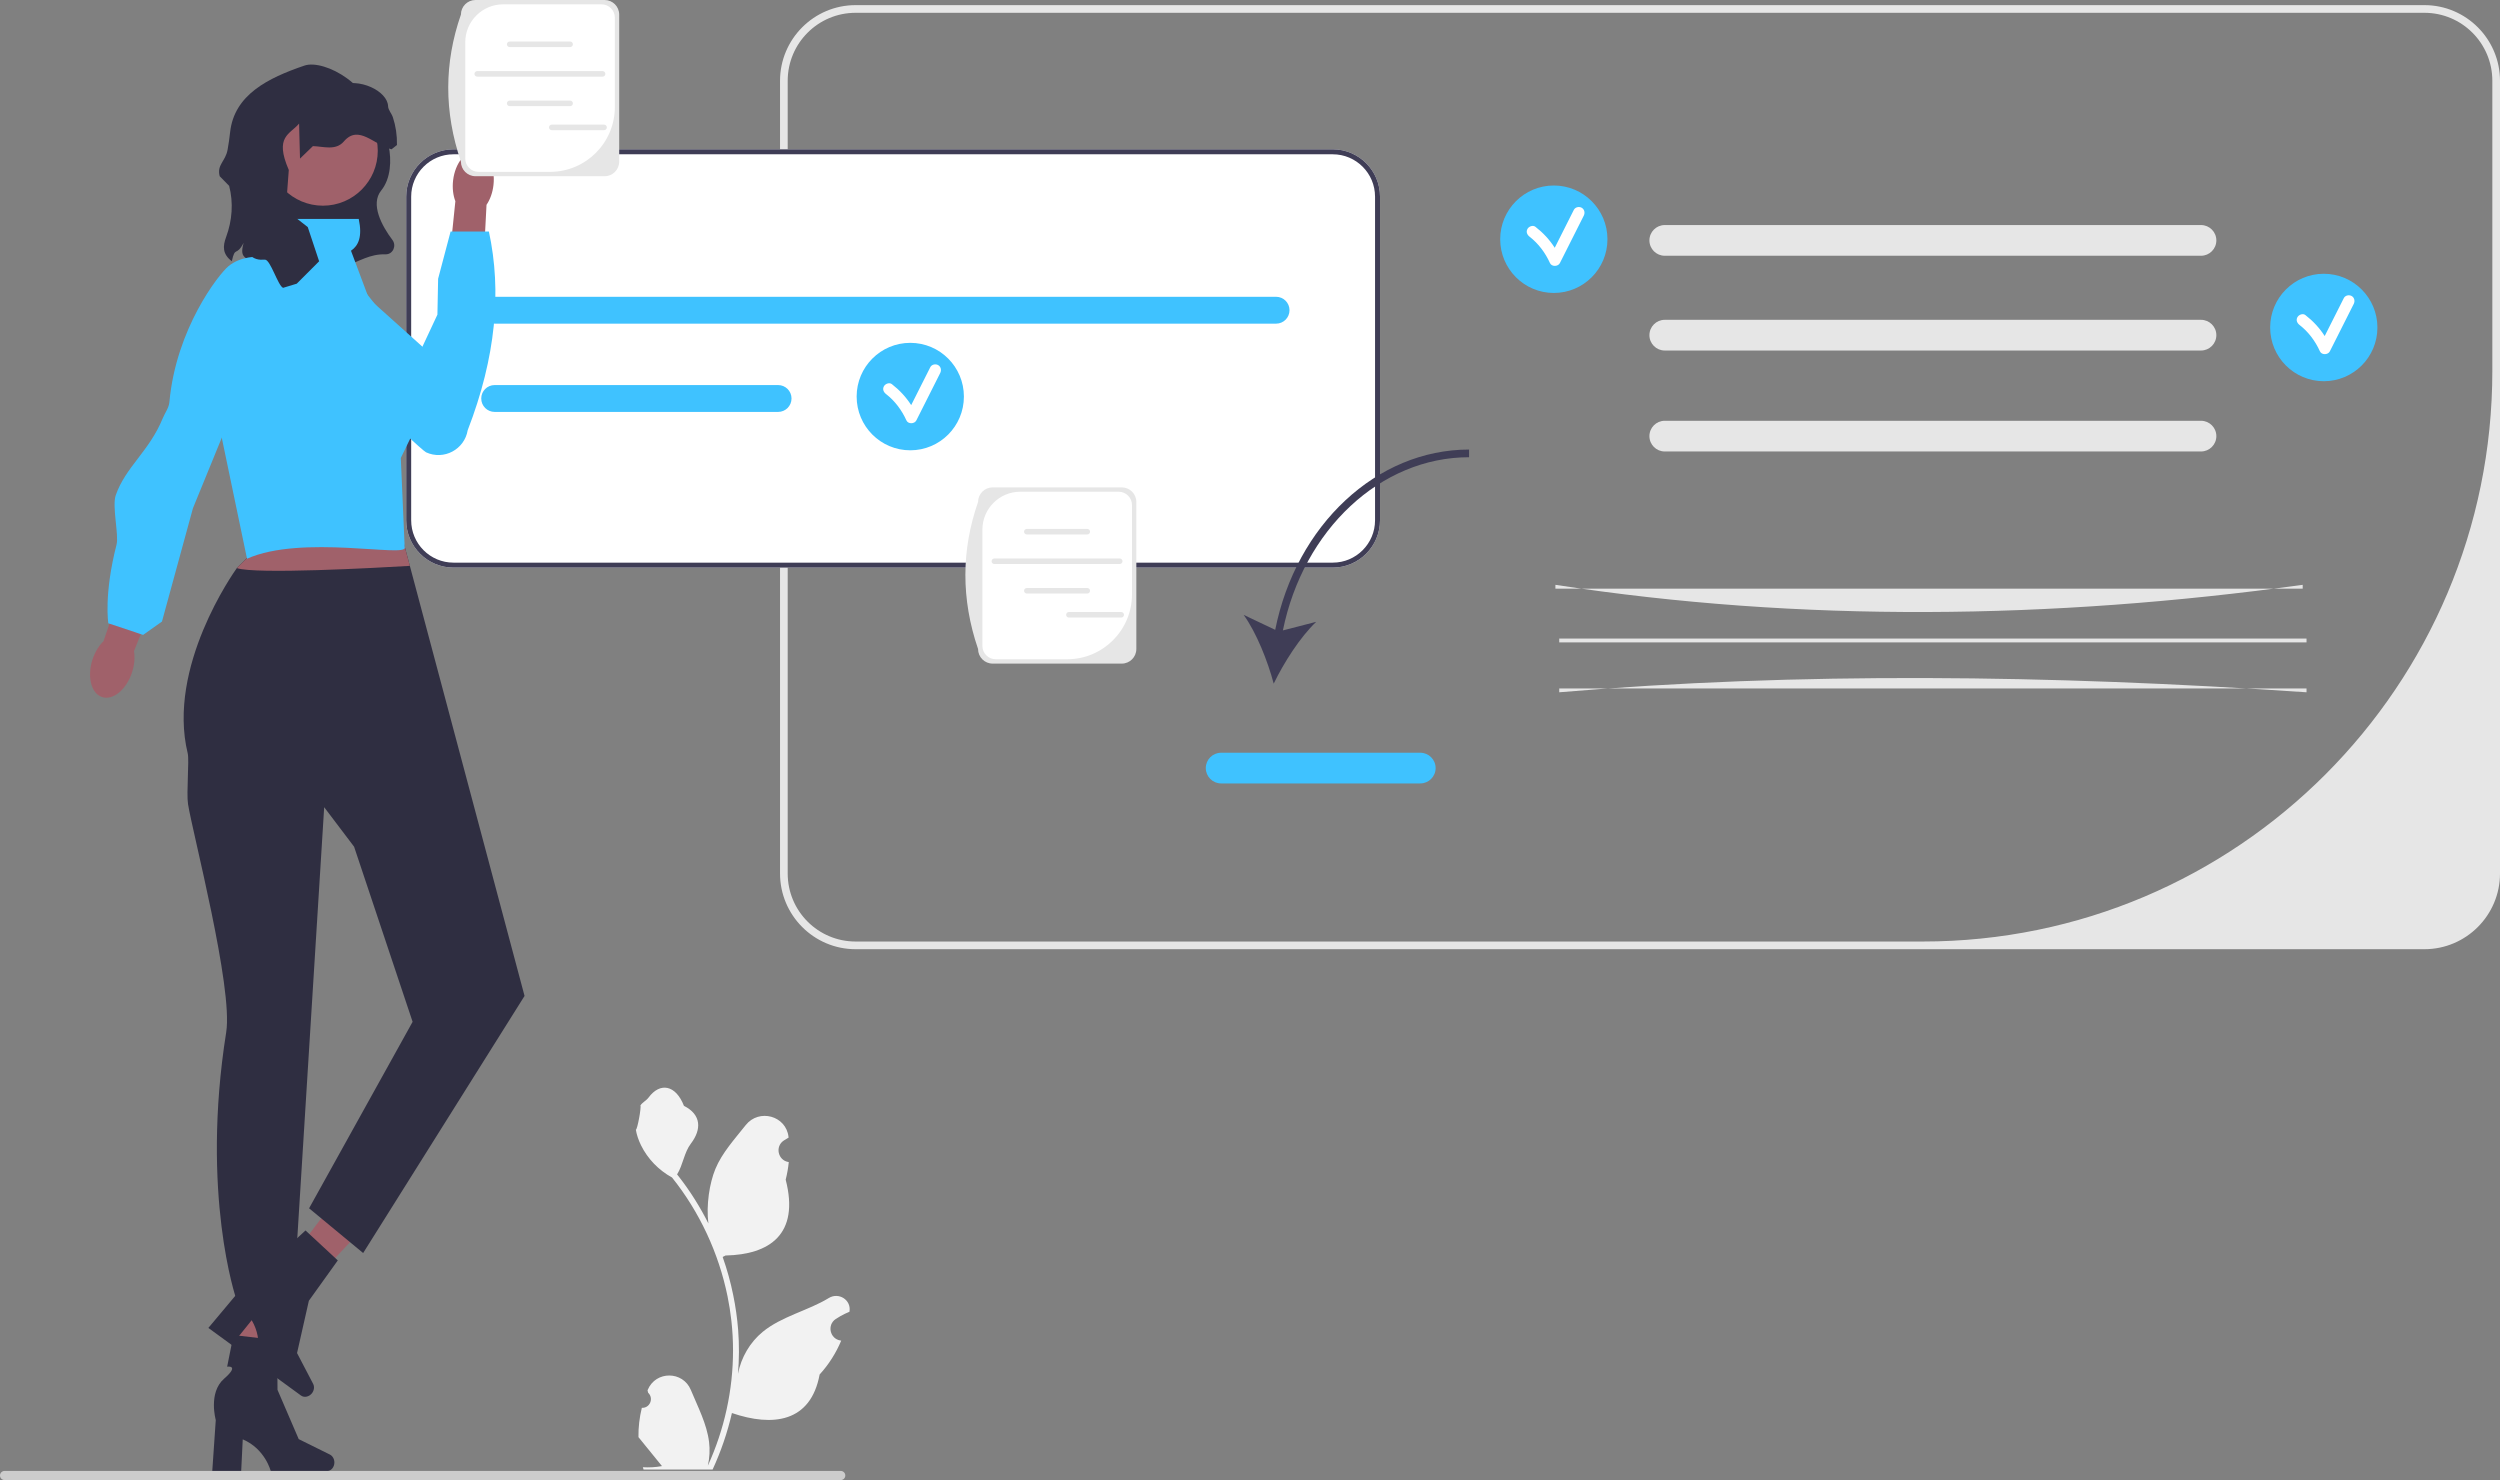 <svg width="652" height="386" viewBox="0 0 652 386" fill="none" xmlns="http://www.w3.org/2000/svg">
<rect x="0" y="0" width="652" height="386" fill="#808080" stroke="none"/>
<g clip-path="url(#clip0_35_95)">
<path d="M203.432 227.809V21.079C203.432 10.193 212.272 1.338 223.138 1.338H632.294C643.16 1.338 652 10.193 652 21.079V227.809C652 238.694 643.16 247.551 632.294 247.551H223.138C212.272 247.551 203.432 238.694 203.432 227.809ZM650.002 21.079C650.002 11.282 642.074 3.339 632.295 3.339H223.138C213.358 3.339 205.43 11.282 205.43 21.079V227.809C205.43 237.606 213.358 245.549 223.138 245.549H501.44C583.488 245.549 650.002 178.914 650.002 96.715L650.002 21.079Z" fill="#E6E6E6"/>
<path d="M347.58 38.941H118.267C111.468 38.941 105.939 44.48 105.939 51.292V135.684C105.939 142.496 111.468 148.035 118.267 148.035H347.58C354.379 148.035 359.908 142.496 359.908 135.684V51.292C359.908 44.48 354.379 38.941 347.58 38.941Z" fill="white"/>
<path d="M347.58 38.941H118.267C111.468 38.941 105.939 44.48 105.939 51.292V135.684C105.939 142.496 111.468 148.035 118.267 148.035H347.58C354.379 148.035 359.908 142.496 359.908 135.684V51.292C359.908 44.48 354.379 38.941 347.58 38.941ZM358.612 135.684C358.612 141.782 353.666 146.737 347.58 146.737H118.267C112.181 146.737 107.235 141.782 107.235 135.684V51.292C107.235 45.194 112.181 40.24 118.267 40.24H347.58C353.666 40.24 358.612 45.194 358.612 51.292V135.684Z" fill="#3F3D56"/>
<path d="M129.004 77.403H332.808C334.739 77.403 336.304 78.972 336.304 80.906C336.304 82.841 334.739 84.409 332.808 84.409H129.004C127.073 84.409 125.507 82.841 125.507 80.906C125.507 78.972 127.073 77.403 129.004 77.403Z" fill="#3FC2FF"/>
<path d="M129.004 100.423H202.933C204.864 100.423 206.429 101.992 206.429 103.926C206.429 105.861 204.864 107.429 202.933 107.429H129.004C127.073 107.429 125.507 105.861 125.507 103.926C125.507 101.992 127.073 100.423 129.004 100.423Z" fill="#3FC2FF"/>
<path d="M574.028 66.701H434.163C431.959 66.701 430.167 64.905 430.167 62.698C430.167 60.49 431.959 58.694 434.163 58.694H574.028C576.231 58.694 578.024 60.49 578.024 62.698C578.024 64.905 576.231 66.701 574.028 66.701Z" fill="#E6E6E6"/>
<path d="M600.543 153.524H405.65V152.523C469.82 162.383 534.85 161.572 600.543 152.523V153.524Z" fill="#E6E6E6"/>
<path d="M574.028 117.745H434.163C431.959 117.745 430.167 115.949 430.167 113.742C430.167 111.534 431.959 109.738 434.163 109.738H574.028C576.231 109.738 578.024 111.534 578.024 113.742C578.024 115.949 576.231 117.745 574.028 117.745Z" fill="#E6E6E6"/>
<path d="M601.542 166.536H406.649V167.536H601.542V166.536Z" fill="#E6E6E6"/>
<path d="M574.028 91.415H434.163C431.959 91.415 430.167 89.62 430.167 87.412C430.167 85.205 431.959 83.409 434.163 83.409H574.028C576.231 83.409 578.024 85.205 578.024 87.412C578.024 89.62 576.231 91.415 574.028 91.415Z" fill="#E6E6E6"/>
<path d="M601.542 180.548C534.27 175.963 468.938 175.233 406.649 180.548V179.547H601.542V180.548Z" fill="#E6E6E6"/>
<path d="M332.572 164.261L324.35 160.359C327.723 165.073 330.628 172.437 332.184 178.297C334.818 172.838 339.064 166.16 343.267 162.171L334.577 164.41C339.932 138.12 360.072 119.246 383.135 119.246V117.244C359.045 117.244 338.04 136.908 332.572 164.261Z" fill="#3F3D56"/>
<path d="M370.415 204.319H318.465C316.262 204.319 314.469 202.523 314.469 200.316C314.469 198.108 316.262 196.312 318.465 196.312H370.415C372.619 196.312 374.411 198.108 374.411 200.316C374.411 202.523 372.619 204.319 370.415 204.319Z" fill="#3FC2FF"/>
<path d="M237.4 117.438C245.124 117.438 251.386 111.165 251.386 103.426C251.386 95.687 245.124 89.414 237.4 89.414C229.675 89.414 223.413 95.687 223.413 103.426C223.413 111.165 229.675 117.438 237.4 117.438Z" fill="#3FC2FF"/>
<path d="M244.675 95.221C244.008 94.831 242.99 95.033 242.624 95.76C240.962 99.059 239.299 102.359 237.637 105.658C236.296 103.553 234.58 101.716 232.59 100.175C231.949 99.679 230.911 100.077 230.54 100.714C230.087 101.489 230.435 102.27 231.077 102.768C233.398 104.564 235.188 106.978 236.393 109.643C236.851 110.655 238.503 110.592 238.981 109.643C241.058 105.52 243.135 101.398 245.212 97.275C245.577 96.552 245.403 95.648 244.675 95.221Z" fill="white"/>
<path d="M405.238 76.403C412.962 76.403 419.224 70.129 419.224 62.39C419.224 54.652 412.962 48.378 405.238 48.378C397.513 48.378 391.251 54.652 391.251 62.39C391.251 70.129 397.513 76.403 405.238 76.403Z" fill="#3FC2FF"/>
<path d="M412.513 54.185C411.846 53.795 410.829 53.998 410.462 54.724C408.8 58.024 407.138 61.323 405.475 64.623C404.134 62.518 402.418 60.68 400.428 59.14C399.787 58.644 398.749 59.042 398.378 59.678C397.925 60.454 398.273 61.235 398.915 61.732C401.236 63.529 403.026 65.943 404.231 68.607C404.689 69.62 406.341 69.556 406.819 68.607C408.896 64.484 410.973 60.362 413.05 56.24C413.415 55.516 413.241 54.612 412.513 54.185Z" fill="white"/>
<path d="M606.044 99.422C613.769 99.422 620.031 93.149 620.031 85.41C620.031 77.672 613.769 71.398 606.044 71.398C598.32 71.398 592.058 77.672 592.058 85.41C592.058 93.149 598.32 99.422 606.044 99.422Z" fill="#3FC2FF"/>
<path d="M613.319 77.205C612.653 76.815 611.635 77.017 611.269 77.744C609.606 81.043 607.944 84.343 606.281 87.642C604.94 85.538 603.225 83.7 601.234 82.159C600.593 81.663 599.556 82.062 599.184 82.698C598.731 83.474 599.079 84.255 599.722 84.752C602.043 86.548 603.832 88.963 605.037 91.627C605.495 92.64 607.147 92.576 607.625 91.627C609.702 87.504 611.78 83.382 613.857 79.26C614.221 78.536 614.048 77.632 613.319 77.205Z" fill="white"/>
<path d="M292.562 173.067H258.873C256.782 173.067 255.08 171.362 255.08 169.266C250.626 156.223 250.714 143.443 255.08 130.91C255.08 128.815 256.782 127.11 258.873 127.11H292.562C294.654 127.11 296.356 128.815 296.356 130.91V169.266C296.356 171.362 294.654 173.067 292.562 173.067Z" fill="#E6E6E6"/>
<path d="M266.091 128.242C260.634 128.242 256.21 132.674 256.21 138.141V168.453C256.21 170.376 257.766 171.934 259.686 171.934H278.316C287.655 171.934 295.225 164.35 295.225 154.994V131.724C295.225 129.801 293.669 128.242 291.75 128.242H266.091Z" fill="white"/>
<path d="M283.564 139.389H267.791C267.393 139.389 267.07 139.065 267.07 138.666C267.07 138.268 267.393 137.944 267.791 137.944H283.564C283.961 137.944 284.285 138.268 284.285 138.666C284.285 139.065 283.961 139.389 283.564 139.389Z" fill="#E6E6E6"/>
<path d="M283.564 154.795H267.791C267.393 154.795 267.07 154.47 267.07 154.072C267.07 153.674 267.393 153.35 267.791 153.35H283.564C283.961 153.35 284.285 153.674 284.285 154.072C284.285 154.47 283.961 154.795 283.564 154.795Z" fill="#E6E6E6"/>
<path d="M292.027 147.097H259.327C258.929 147.097 258.606 146.773 258.606 146.374C258.606 145.976 258.929 145.652 259.327 145.652H292.027C292.425 145.652 292.748 145.976 292.748 146.374C292.748 146.773 292.425 147.097 292.027 147.097Z" fill="#E6E6E6"/>
<path d="M292.413 161.059H278.768C278.371 161.059 278.047 160.734 278.047 160.336C278.047 159.938 278.371 159.614 278.768 159.614H292.413C292.811 159.614 293.134 159.938 293.134 160.336C293.134 160.734 292.811 161.059 292.413 161.059Z" fill="#E6E6E6"/>
<path d="M60.458 68.13C61.346 64.03 61.606 67.05 63.537 63.331C62.212 68.137 64.656 66.563 67.904 70.332C90.725 73.916 92.163 66.086 100.608 66.326L100.652 66.326C102.51 66.295 103.465 64.066 102.344 62.58C99.578 58.912 96.529 53.251 99.415 49.687C104.527 43.374 100.022 30.427 97.818 33.226C97.818 22.43 84.547 15.35 79.399 17.104C69.886 20.345 61.077 24.717 60.01 34.499C59.843 36.026 59.628 37.544 59.354 39.056C58.798 42.126 56.507 42.942 57.295 45.957L59.761 48.469C60.918 52.894 60.552 57.539 58.967 61.828C58.091 64.2 57.969 66.233 60.458 68.13Z" fill="#2F2E41"/>
<path d="M84.217 53.643C92.117 53.643 98.522 47.227 98.522 39.312C98.522 31.397 92.117 24.981 84.217 24.981C76.317 24.981 69.912 31.397 69.912 39.312C69.912 47.227 76.317 53.643 84.217 53.643Z" fill="#A0616A"/>
<path d="M61.934 366.013L69.3 366.188L73.407 333.031L62.535 332.773L61.934 366.013Z" fill="#A0616A"/>
<path d="M87.208 381.411C87.208 382.658 86.325 383.668 85.235 383.668H70.613C70.613 383.668 69.174 377.873 63.307 375.38L62.902 383.668H55.359L56.273 370.341C56.273 370.341 54.255 363.21 58.446 359.565C62.636 355.92 59.242 356.428 59.242 356.428L60.891 348.179L72.289 349.522L72.373 362.471L77.905 375.323L86.018 379.339C86.74 379.696 87.208 380.51 87.208 381.411Z" fill="#2F2E41"/>
<path d="M70.035 335.932L75.887 340.419L98.696 316.045L90.062 309.423L70.035 335.932Z" fill="#A0616A"/>
<path d="M81.411 363.288C80.678 364.295 79.37 364.591 78.489 363.948L66.672 355.321C66.672 355.321 68.915 349.789 65.64 344.312L60.44 350.772L54.344 346.322L62.917 336.089C62.917 336.089 65.478 329.136 71.007 328.663C76.537 328.19 73.495 326.597 73.495 326.597L79.677 320.903L88.099 328.713L80.555 339.228L77.47 352.879L81.667 360.911C82.041 361.626 81.94 362.56 81.411 363.288Z" fill="#2F2E41"/>
<path d="M48.956 196.479C49.4 198.303 48.582 206.794 49.039 209.716C50.202 217.144 60.829 257.644 58.996 269.189C52.279 311.492 61.569 338.629 61.569 338.629H76.555L84.547 210.518L92.347 220.82L107.61 266.491L80.61 315.124L94.708 326.789L136.802 259.739L106.89 147.579L105.083 140.807L64.669 139.677L66.918 143.053L61.802 148.116C61.802 148.116 61.795 148.13 61.768 148.157C60.98 149.26 43.467 173.945 48.956 196.479Z" fill="#2F2E41"/>
<path d="M61.768 148.157C66.449 149.831 98.079 148.103 106.89 147.579L105.083 140.807L64.669 139.677L66.918 143.053L61.802 148.116C61.802 148.116 61.795 148.13 61.768 148.157Z" fill="#A0616A"/>
<path d="M114.079 93.924L112.623 101.662L112.27 103.518L104.528 119.44L105.545 142.78C106.197 145.512 78.704 139.313 64.422 145.717L53.305 92.451L64.578 67.901L73.4 62.99L74.87 57.098H93.558C94.553 61.768 93.474 64.069 91.54 65.393L96.222 77.9L114.079 93.924Z" fill="#3FC2FF"/>
<path d="M128.696 48.281C128.465 50.285 127.801 52.07 126.884 53.416L125.884 72.646L116.764 71.901L118.76 52.475C118.174 50.955 117.934 49.065 118.166 47.06C118.694 42.483 121.48 39.044 124.388 39.381C127.296 39.718 129.225 43.703 128.696 48.281Z" fill="#A0616A"/>
<path d="M92.348 68.489L93.538 71.398C93.538 71.398 76.155 69.653 76.526 78.746C76.843 86.504 109.563 117.251 111.127 117.969C115.757 120.095 121.139 117.234 121.977 112.2C129.345 93.157 130.872 75.987 127.505 60.389H117.515L114.262 72.694L114.079 82.055L108.811 93.313L91.54 71.398L92.348 68.489Z" fill="#3FC2FF"/>
<path d="M34.431 175.375C35.074 173.415 35.221 171.471 34.944 169.827L42.241 151.536L33.451 148.312L26.996 167.214C25.801 168.374 24.77 170.027 24.128 171.988C22.66 176.467 23.777 180.857 26.622 181.792C29.468 182.728 32.964 179.855 34.431 175.375Z" fill="#A0616A"/>
<path d="M76.52 68.499C76.52 68.499 65.728 64.399 59.601 69.409C57.074 71.475 45.901 85.711 44.179 104.875C44.044 106.378 43.023 107.67 42.448 109.075C38.899 117.738 32.79 121.728 30.192 129.138C29.177 132.033 31.039 139.522 30.398 142.02C27.039 155.1 28.251 162.558 28.251 162.558L37.321 165.583L42.241 162.099L50.322 132.536L76.52 68.499Z" fill="#3FC2FF"/>
<path d="M157.692 45.957H124.003C121.912 45.957 120.21 44.252 120.21 42.157C115.756 29.113 115.844 16.333 120.21 3.8C120.21 1.705 121.912 0 124.003 0H157.692C159.784 0 161.486 1.705 161.486 3.8V42.157C161.486 44.252 159.784 45.957 157.692 45.957Z" fill="#E6E6E6"/>
<path d="M131.222 1.132C125.764 1.132 121.34 5.564 121.34 11.031V41.343C121.34 43.266 122.896 44.824 124.816 44.824H143.446C152.785 44.824 160.355 37.24 160.355 27.884V4.614C160.355 2.691 158.799 1.132 156.88 1.132H131.222Z" fill="white"/>
<path d="M148.694 12.279H132.921C132.523 12.279 132.2 11.955 132.2 11.556C132.2 11.158 132.523 10.834 132.921 10.834H148.694C149.091 10.834 149.415 11.158 149.415 11.556C149.415 11.955 149.091 12.279 148.694 12.279Z" fill="#E6E6E6"/>
<path d="M148.694 27.685H132.921C132.523 27.685 132.2 27.36 132.2 26.962C132.2 26.564 132.523 26.24 132.921 26.24H148.694C149.091 26.24 149.415 26.564 149.415 26.962C149.415 27.36 149.091 27.685 148.694 27.685Z" fill="#E6E6E6"/>
<path d="M157.157 19.987H124.457C124.059 19.987 123.736 19.663 123.736 19.264C123.736 18.866 124.059 18.542 124.457 18.542H157.157C157.555 18.542 157.878 18.866 157.878 19.264C157.878 19.663 157.555 19.987 157.157 19.987Z" fill="#E6E6E6"/>
<path d="M157.543 33.949H143.898C143.501 33.949 143.177 33.624 143.177 33.226C143.177 32.828 143.501 32.504 143.898 32.504H157.543C157.941 32.504 158.264 32.828 158.264 33.226C158.264 33.624 157.941 33.949 157.543 33.949Z" fill="#E6E6E6"/>
<path d="M167.39 367.158C169.454 367.287 170.595 364.718 169.033 363.221L168.878 362.602C168.898 362.553 168.919 362.503 168.939 362.454C171.027 357.468 178.101 357.502 180.17 362.496C182.007 366.928 184.345 371.367 184.921 376.053C185.179 378.122 185.063 380.229 184.605 382.259C188.909 372.84 191.174 362.555 191.174 352.212C191.174 349.614 191.032 347.015 190.742 344.423C190.503 342.302 190.174 340.195 189.748 338.107C187.444 326.82 182.456 316.07 175.262 307.09C171.803 305.196 168.919 302.236 167.176 298.687C166.551 297.407 166.06 296.03 165.828 294.627C166.221 294.679 167.312 288.673 167.015 288.305C167.564 287.471 168.545 287.056 169.145 286.243C172.124 282.196 176.229 282.902 178.372 288.402C182.95 290.716 182.994 294.555 180.185 298.247C178.398 300.596 178.152 303.774 176.584 306.289C176.746 306.496 176.914 306.696 177.075 306.903C180.033 310.704 182.592 314.79 184.749 319.082C184.139 314.312 185.039 308.565 186.573 304.86C188.32 300.639 191.593 297.084 194.476 293.435C197.939 289.052 205.039 290.965 205.649 296.521C205.655 296.575 205.661 296.629 205.667 296.683C205.238 296.925 204.819 297.182 204.409 297.453C202.072 299.002 202.88 302.632 205.649 303.06L205.712 303.069C205.557 304.614 205.292 306.147 204.905 307.653C208.603 321.981 200.619 327.2 189.219 327.434C188.967 327.563 188.722 327.693 188.47 327.816C189.625 331.074 190.548 334.416 191.232 337.803C191.845 340.796 192.271 343.821 192.51 346.86C192.806 350.693 192.781 354.546 192.458 358.373L192.477 358.237C193.297 354.022 195.581 350.086 198.898 347.358C203.839 343.291 210.819 341.794 216.149 338.526C218.715 336.952 222.003 338.986 221.555 341.966L221.534 342.108C220.74 342.432 219.966 342.807 219.217 343.227C218.789 343.469 218.369 343.726 217.96 343.997C215.622 345.546 216.43 349.176 219.2 349.604L219.262 349.614C219.307 349.62 219.346 349.627 219.391 349.633C218.03 352.872 216.133 355.878 213.758 358.47C211.446 370.978 201.514 372.165 190.89 368.522H190.884C189.722 373.59 188.025 378.542 185.844 383.261H167.841C167.777 383.061 167.719 382.854 167.66 382.653C169.325 382.757 171.003 382.66 172.642 382.356C171.306 380.714 169.971 379.059 168.635 377.417C168.603 377.385 168.577 377.353 168.551 377.32C167.873 376.48 167.189 375.646 166.512 374.806L166.512 374.805C166.469 372.225 166.778 369.653 167.39 367.158Z" fill="#F2F2F2"/>
<path d="M0 384.809C0 385.47 0.53 386 1.189 386H219.269C219.928 386 220.458 385.47 220.458 384.809C220.458 384.148 219.928 383.618 219.269 383.618H1.189C0.53 383.618 0 384.148 0 384.809Z" fill="#CCCCCC"/>
<path d="M88.095 22.356H85.183C76.663 22.365 62.1 34.438 67.735 42.906C62.923 55.764 62.748 62.454 64.791 65.956C65.543 67.245 67.035 67.832 68.522 67.727C68.72 67.713 68.92 67.709 69.121 67.716C70.561 67.763 72.493 74.546 73.833 75.067L77.391 73.983L83.228 68.141L80.266 59.229L74.536 54.737L75.317 44.334C71.481 35.502 75.654 35.07 78.002 32.221L78.24 41.361L81.603 38.109C84.343 38.181 87.544 39.37 89.672 36.896C93.538 32.364 97.546 37.835 102.112 38.941L103.529 37.818C103.577 35.27 103.201 32.809 102.47 30.606C102.127 29.569 101.248 28.714 101.211 27.683C101.072 23.814 93.774 20.062 88.095 22.356Z" fill="#2F2E41"/>
</g>
<defs>
<clipPath id="clip0_35_95">
<rect width="652" height="386" fill="white"/>
</clipPath>
</defs>
</svg>
